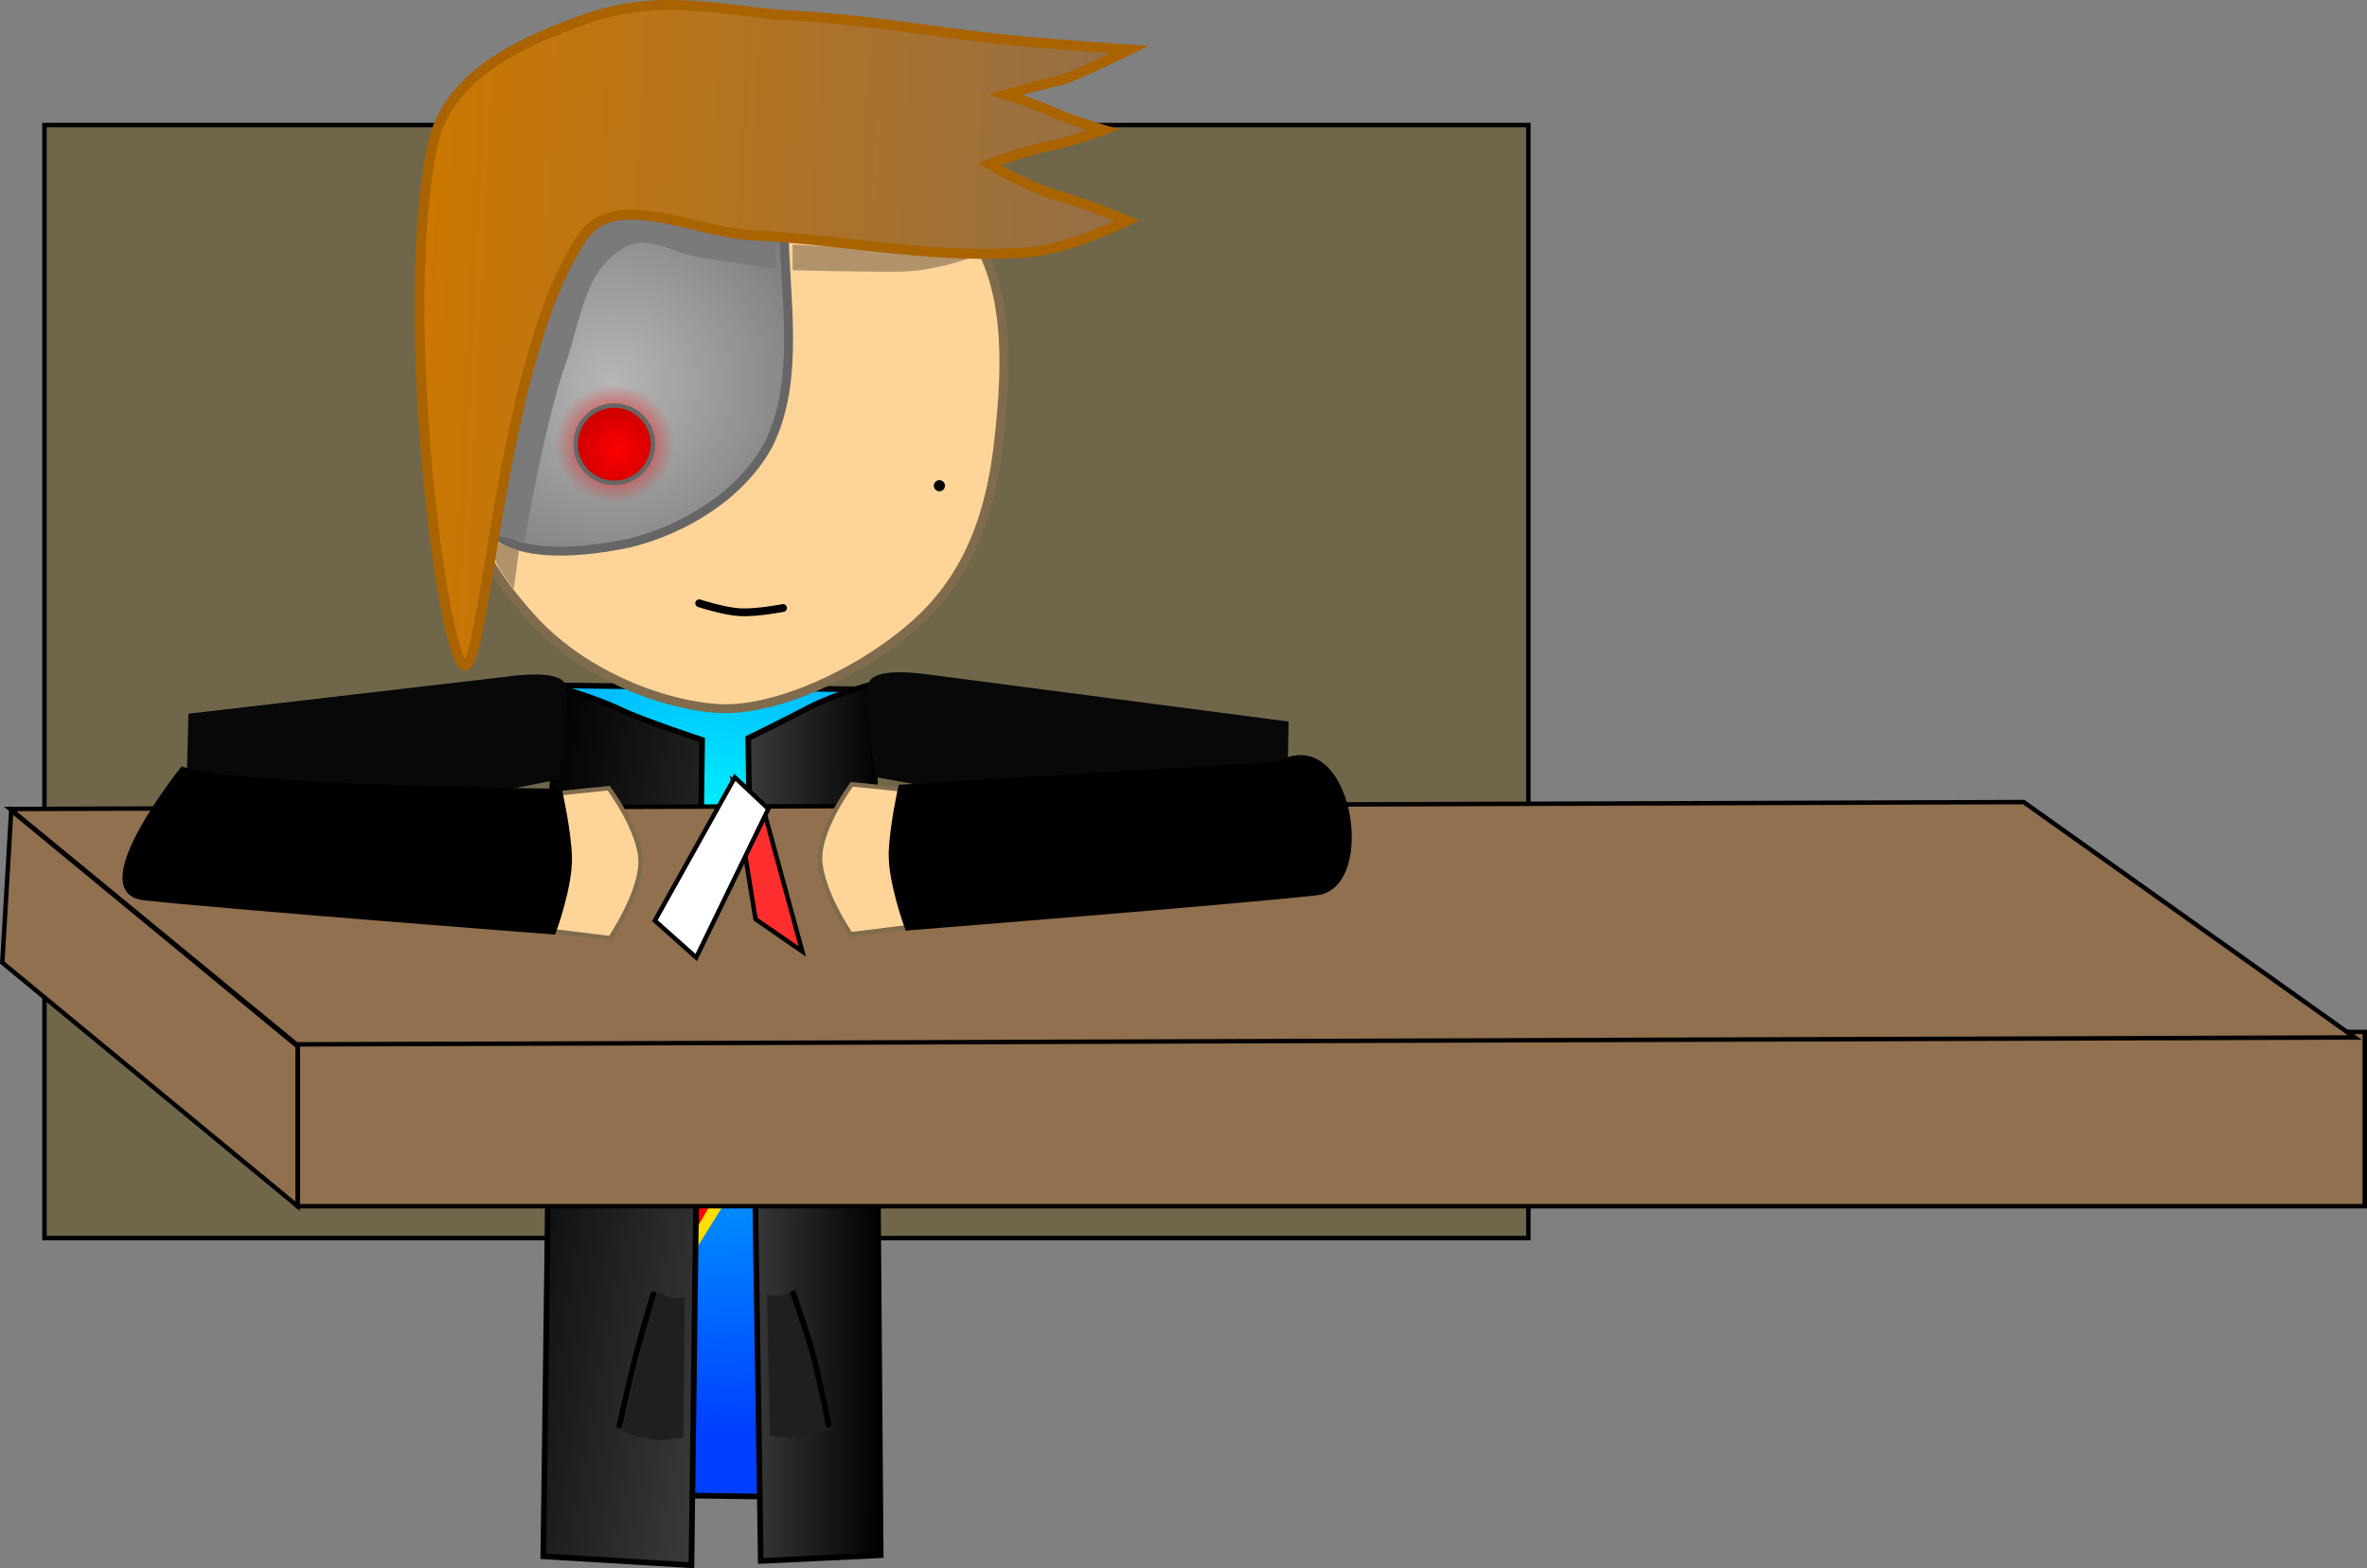 <svg xmlns="http://www.w3.org/2000/svg" xmlns:xlink="http://www.w3.org/1999/xlink" width="1064.504" height="705.231" version="1.1" viewBox="0 0 1064.504 705.231"><rect x="0" y="0" width="1064.504" height="705.231" fill="#808080" stroke="none"/><defs><radialGradient id="color-1" cx="227.287" cy="260.365" r="257.503" gradientUnits="userSpaceOnUse"><stop offset="0" stop-color="#0ff"/><stop offset="1" stop-color="#003fff"/></radialGradient><linearGradient id="color-2" x1="245.229" x2="305.037" y1="377.918" y2="377.954" gradientUnits="userSpaceOnUse"><stop offset="0" stop-color="#3b3b3b"/><stop offset="1" stop-color="#000"/></linearGradient><linearGradient id="color-3" x1="124.995" x2="252.03" y1="372.295" y2="394.709" gradientUnits="userSpaceOnUse"><stop offset="0" stop-color="#000"/><stop offset="1" stop-color="#3b3b3b"/></linearGradient><radialGradient id="color-4" cx="183.998" cy="45.906" r="137.627" gradientUnits="userSpaceOnUse"><stop offset="0" stop-color="#b6b6b6"/><stop offset="1" stop-color="#666"/></radialGradient><radialGradient id="color-5" cx="185.371" cy="73.003" r="26.606" gradientUnits="userSpaceOnUse"><stop offset="0" stop-color="red"/><stop offset="1" stop-color="red" stop-opacity="0"/></radialGradient><radialGradient id="color-6" cx="186.563" cy="76.215" r="17.386" gradientUnits="userSpaceOnUse"><stop offset="0" stop-color="red"/><stop offset="1" stop-color="#d20000"/></radialGradient><linearGradient id="color-7" x1="100.389" x2="416.857" y1="-127.352" y2="-112.211" gradientUnits="userSpaceOnUse"><stop offset="0" stop-color="#c70"/><stop offset="1" stop-color="#946f48"/></linearGradient></defs><g><g fill-rule="nonzero" stroke-dashoffset="0" stroke-linejoin="miter" stroke-miterlimit="10" data-paper-data="{&quot;isPaintingLayer&quot;:true}" transform="translate(91.153,126.494)" style="mix-blend-mode:normal"><path fill="#70674b" stroke="#000" stroke-linecap="butt" stroke-width="2" d="M-71.16,430.262v-500.523h667.364v500.523z" data-paper-data="{&quot;origPos&quot;:null}"/><path fill="#333" stroke="#000" stroke-linecap="butt" stroke-width="2.5" d="M281.938,212.217c0,0 7.893,41.542 16.917,66.673c9.024,25.13 6.989,45.753 20.587,72.894c0.023,0.045 -50.807,-0.65 -50.807,-0.65c0,0 -9.847,-101.587 -36.536,-103.727c-10.466,-1.117 -10.371,27.621 -10.024,46.94c0.347,19.319 6.85,57.178 6.85,57.178l-52.649,0.891c0,0 -3.838,-36.965 -6.941,-60.46c-3.103,-23.495 -6.951,-82.939 -6.951,-82.939z" data-paper-data="{&quot;origPos&quot;:null,&quot;index&quot;:null}"/><g stroke="#000" data-paper-data="{&quot;origPos&quot;:null}"><path id="ID0.9171315478160977" fill="url(#color-1)" stroke-linecap="butt" stroke-width="2.543" d="M161.298,181.741l135.377,1.78l-1.695,363.562l-133.18,-1.779z" data-paper-data="{&quot;origPos&quot;:null,&quot;index&quot;:null,&quot;origRot&quot;:0}"/><g stroke-linecap="butt" stroke-width="0" data-paper-data="{&quot;origPos&quot;:null,&quot;index&quot;:null,&quot;origRot&quot;:0}"><path fill="#ffde00" d="M230.18,382.028l-12.05,0.188l17.477,-54.502l-13.504,1.419l13.361,-45.033l43.034,-1.339l-15.173,34.113l9.227,-0.501l-17.623,52.051l8.05,0.739l-50.647,81.439z" data-paper-data="{&quot;index&quot;:null,&quot;origPos&quot;:null}"/><path fill="red" d="M226.549,373.837l-12.05,0.188l17.477,-54.502l-13.504,1.419l13.361,-45.033l43.034,-1.339l-15.173,34.113l9.227,-0.501l-17.623,52.051l8.05,0.739l-47.011,82.124z" data-paper-data="{&quot;index&quot;:null,&quot;origPos&quot;:null}"/><path fill="#000" d="M219.276,373.15l-12.05,0.188l17.477,-54.502l-13.504,1.419l13.361,-45.033l43.034,-1.339l-15.173,34.113l9.227,-0.501l-17.623,52.051l8.05,0.739l-39.735,78.034z" data-paper-data="{&quot;index&quot;:null,&quot;origPos&quot;:null}"/></g><path id="ID0.5423141438513994" fill="url(#color-2)" stroke-linecap="round" stroke-width="2.543" d="M245.333,205.474c0,0 16.976,-8.339 27.842,-14.028c10.882,-5.697 27.881,-10.205 27.881,-10.205c0,0 1.668,55.578 1.677,62.481c0.103,78.938 2.187,329.165 2.187,329.165l-53.932,2.57z" data-paper-data="{&quot;origPos&quot;:null,&quot;index&quot;:null,&quot;origRot&quot;:0}"/><path id="ID0.5423141438513994" fill="url(#color-3)" stroke-linecap="round" stroke-width="2.543" d="M219.798,577.387l-66.612,-4.002c0,0 3.454,-249.044 3.649,-327.982c0.017,-6.903 1.719,-63.303 1.719,-63.303c0,0 18.013,5.089 29.541,10.632c9.783,4.703 36.504,13.52 36.504,13.52z" data-paper-data="{&quot;origPos&quot;:null,&quot;index&quot;:null,&quot;origRot&quot;:0}"/><path fill="#1f1f1f" stroke-linecap="butt" stroke-width="0" d="M269.099,519.766c-5.445,0.641 -13.964,-0.669 -13.964,-0.669l-1.3,-63.17c0,0 3.784,0.656 6.201,0.09c2.837,-0.665 7.262,-3.244 7.262,-3.244l15.261,63.095c0,0 -8.203,3.278 -13.46,3.897z" data-paper-data="{&quot;origPos&quot;:null,&quot;index&quot;:null,&quot;origRot&quot;:0}"/><path fill="none" stroke-linecap="round" stroke-width="2.543" d="M265.565,455.206c0,0 6.147,17.106 9,27.732c3.331,12.407 6.844,31.285 6.844,31.285" data-paper-data="{&quot;origPos&quot;:null,&quot;origRot&quot;:0,&quot;index&quot;:null}"/><path fill="#1f1f1f" stroke-linecap="butt" stroke-width="0" d="M188.691,517.082l14.587,-63.255c0,0 4.452,2.532 7.296,3.166c2.423,0.54 6.2,-0.156 6.2,-0.156l-0.625,63.18c0,0 -8.505,1.401 -13.956,0.818c-5.264,-0.563 -13.501,-3.753 -13.501,-3.753z" data-paper-data="{&quot;origPos&quot;:null,&quot;origRot&quot;:0}"/><path fill="none" stroke-linecap="round" stroke-width="2.543" d="M187.413,514.666c0,0 4.271,-19.515 7.469,-31.956c2.739,-10.655 7.743,-27.226 7.743,-27.226" data-paper-data="{&quot;origPos&quot;:null,&quot;origRot&quot;:0}"/></g><path fill="#90704e" stroke="#000" stroke-linecap="butt" stroke-width="2" d="M42.685,415.93v-78.364h929.667v78.364z" data-paper-data="{&quot;origPos&quot;:null}"/><path fill="#90704e" stroke="#000" stroke-linecap="butt" stroke-width="2" d="M-90.124,306.397l4.025,-68.458l128.785,106.11v71.881z" data-paper-data="{&quot;origPos&quot;:null}"/><path fill="#90704e" stroke="#000" stroke-linecap="butt" stroke-width="2" d="M42.205,343.161l-128.785,-105.853l905.519,-3.113l148.908,105.853z" data-paper-data="{&quot;origPos&quot;:null}"/><path fill="#080808" stroke="#080808" stroke-linecap="butt" stroke-width="2.543" d="M-6.682,255.936l1.502,-60.339l141.732,-16.489c0,0 23.31,-3.677 25.614,3.003c2.304,6.68 -3.003,40.793 -3.003,40.793z" data-paper-data="{&quot;origPos&quot;:null}"/><path fill="#080808" stroke="#080808" stroke-linecap="butt" stroke-width="2.543" d="M303.703,221.897c0,0 -5.307,-34.113 -3.003,-40.793c2.304,-6.68 25.614,-3.003 25.614,-3.003l160.747,20.997l-0.997,55.832z" data-paper-data="{&quot;origPos&quot;:null,&quot;index&quot;:null}"/><path fill="#ffd499" stroke="#806c4d" stroke-linecap="butt" stroke-width="2" d="M291.391,293.663c0,0 -13.854,-20.42 -13.738,-34.455c0.116,-14.035 14.293,-33.002 14.293,-33.002l64.894,6.534l-6.381,53.567z" data-paper-data="{&quot;origRot&quot;:0,&quot;origPos&quot;:null,&quot;index&quot;:null}"/><path id="ID0.5423141438513994" fill="#000" stroke="#000" stroke-linecap="round" stroke-width="2.543" d="M483.54,217.441c32.132,-18.913 43.737,54.455 17.476,57.402c-37.217,4.176 -183.983,15.804 -183.983,15.804c0,0 -7.652,-20.65 -7.229,-33.695c0.391,-12.091 4.248,-29.313 4.248,-29.313z" data-paper-data="{&quot;origPos&quot;:null,&quot;index&quot;:null,&quot;origRot&quot;:0}"/><path fill="#ff2e2e" stroke="#000" stroke-linecap="butt" stroke-width="2" d="M248.642,286.841l-10.063,-61.884l13.694,12.648l17.386,63.782z" data-paper-data="{&quot;origPos&quot;:null,&quot;origRot&quot;:0,&quot;index&quot;:null}"/><path fill="#fff" stroke="#000" stroke-linecap="butt" stroke-width="2" d="M203.361,287.531l35.969,-64.434l15.069,14.149l-32.443,66.854z" data-paper-data="{&quot;origPos&quot;:null,&quot;origRot&quot;:0,&quot;index&quot;:null}"/><path fill="#ffd499" stroke="#806c4d" stroke-linecap="butt" stroke-width="2" d="M124.209,288.196l-6.51,-53.552l64.879,-6.69c0,0 14.224,18.933 14.373,32.967c0.149,14.035 -13.655,34.488 -13.655,34.488z" data-paper-data="{&quot;origRot&quot;:0,&quot;origPos&quot;:null,&quot;index&quot;:null}"/><path id="ID0.5423141438513994" fill="#000" stroke="#000" stroke-linecap="round" stroke-width="2.543" d="M-9.053,219.65c22.958,8.504 169.53,9.789 169.53,9.789c0,0 3.898,17.213 4.319,29.302c0.454,13.044 -7.148,33.713 -7.148,33.713c0,0 -146.794,-11.275 -184.021,-15.361c-26.268,-2.883 17.32,-57.444 17.32,-57.444z" data-paper-data="{&quot;origPos&quot;:null,&quot;index&quot;:null,&quot;origRot&quot;:0}"/><g data-paper-data="{&quot;origPos&quot;:null}"><path id="ID0.7719937418587506" fill="#ffd499" stroke="#806c4d" stroke-linecap="butt" stroke-width="4" d="M245.697,-73.836c37.251,1.776 70.292,18.288 93.579,43.529c23.288,25.244 23.448,62.85 18.378,104.872c-3.493,28.953 -12.505,57.505 -36.896,79.337c-25.6,22.911 -63.481,39.313 -87.832,38.263c-24.35,-1.05 -60.801,-14.453 -84.089,-39.694c-23.288,-25.245 -37.191,-52.636 -35.429,-89.328c1.762,-36.693 9.367,-79.636 34.967,-102.55c25.6,-22.911 60.071,-36.204 97.322,-34.428z" data-paper-data="{&quot;origPos&quot;:null,&quot;origRot&quot;:0}"/><path id="ID0.479907026514411" fill="url(#color-4)" stroke="#666" stroke-linecap="round" stroke-width="4" d="M253.709,-66.2c13.982,1.179 7.634,27.387 7.74,41.417c0.238,31.777 7.52,68.592 -6.847,97.968c-12.22,22.786 -37.684,38.349 -62.62,44.532c-26.984,5.622 -54.869,6.188 -65.167,-8.882c-16.693,-44.93 -2.573,-108.228 28.135,-146.095c26.83,-30.854 58.101,-32.35 98.759,-28.941z" data-paper-data="{&quot;origPos&quot;:null,&quot;origRot&quot;:0}"/><path fill="none" stroke="#000" stroke-linecap="round" stroke-width="3.5" d="M260.998,146.919c0,0 -11.869,2.332 -19.466,1.905c-7.122,-0.401 -18.248,-4.027 -18.248,-4.027" data-paper-data="{&quot;origPos&quot;:null,&quot;index&quot;:null,&quot;origRot&quot;:0}"/><path fill="url(#color-5)" stroke="none" stroke-linecap="butt" stroke-width="0" d="M158.807,71.508c0.825,-14.671 13.388,-25.895 28.059,-25.07c14.671,0.825 25.895,13.388 25.07,28.059c-0.825,14.671 -13.388,25.895 -28.059,25.07c-14.671,-0.825 -25.895,-13.388 -25.07,-28.059z" data-paper-data="{&quot;origPos&quot;:null,&quot;origRot&quot;:0}"/><path fill="url(#color-6)" stroke="#666" stroke-linecap="butt" stroke-width="2" d="M167.734,72.274c0.539,-9.587 8.748,-16.922 18.335,-16.382c9.587,0.539 16.922,8.748 16.382,18.335c-0.539,9.587 -8.748,16.922 -18.335,16.382c-9.587,-0.539 -16.922,-8.748 -16.382,-18.335z" data-paper-data="{&quot;origPos&quot;:null,&quot;origRot&quot;:0}"/><path fill="#7a7a7a" stroke="none" stroke-linecap="butt" stroke-width="0" d="M123.537,112.837c0,0 11.865,-55.7 24.237,-91.787c8.182,-23.864 28.368,-60.732 28.368,-60.732l81.251,22.287l0.56,11.991c0,0 -22.633,-3.532 -35.11,-5.521c-11.53,-1.839 -22.751,-10.29 -32.881,-4.484c-18.55,10.633 -19.676,32.309 -26.752,52.485c-9.561,27.26 -18.529,79.863 -18.529,79.863z" data-paper-data="{&quot;origRot&quot;:0,&quot;origPos&quot;:null}"/><path fill="#b0936a" stroke="none" stroke-linecap="butt" stroke-width="0" d="M265.302,-5.019l-0.01,-11.553l82.733,4.999c0,0 -17.562,7.17 -35.066,7.269c-17.634,0.099 -46.997,-0.664 -46.997,-0.664z" data-paper-data="{&quot;origPos&quot;:null,&quot;origRot&quot;:0}"/><path fill="#b0936a" stroke="none" stroke-linecap="butt" stroke-width="0" d="M129.222,116.248l13.039,4.926l-2.378,17.241c0,0 -5.468,-7.105 -7.47,-11.104c-2.148,-4.291 -3.191,-11.063 -3.191,-11.063z" data-paper-data="{&quot;origPos&quot;:null,&quot;origRot&quot;:0}"/><path id="ID0.5302143599838018" fill="url(#color-7)" stroke="#a96300" stroke-linecap="round" stroke-width="4.5" d="M267.642,-119.35c34.974,2.241 54.462,6.315 89.288,10.234c20.165,2.269 59.956,4.91 59.956,4.91c0,0 -26.108,12.78 -30.912,13.769c-8.91,1.836 -24.873,6.435 -24.873,6.435c0,0 12.174,3.854 20.697,7.674c9.163,4.106 23.368,8.267 23.368,8.267c0,0 -14.825,5.341 -24.108,7.157c-11.597,2.269 -27.43,8.229 -27.43,8.229c0,0 17.506,10.381 31.021,14.178c13.592,3.819 31.271,11.263 31.271,11.263c0,0 -26.184,12.465 -42.785,13.995c-41.872,3.864 -84.058,-5.494 -126.053,-7.457c-25.602,-1.199 -62.226,-20.988 -76.405,1.097c-37.159,54.495 -43.557,197.562 -53.237,192.296c-9.68,-5.266 -29.846,-156.961 -14.208,-233.355c6.048,-29.523 34.386,-45.228 69.428,-57.454c35.042,-12.225 63.858,-2.637 94.985,-1.239z" data-paper-data="{&quot;origPos&quot;:null,&quot;origRot&quot;:0}"/><path fill="#000" stroke="none" stroke-linecap="butt" stroke-width=".5" d="M328.824,92.002c-0.04,-1.38 1.046,-2.531 2.426,-2.572c1.38,-0.04 2.531,1.046 2.572,2.426c0.04,1.38 -1.046,2.531 -2.426,2.572c-1.38,0.04 -2.531,-1.046 -2.572,-2.426z" data-paper-data="{&quot;origPos&quot;:null,&quot;origRot&quot;:0}"/></g></g></g></svg>